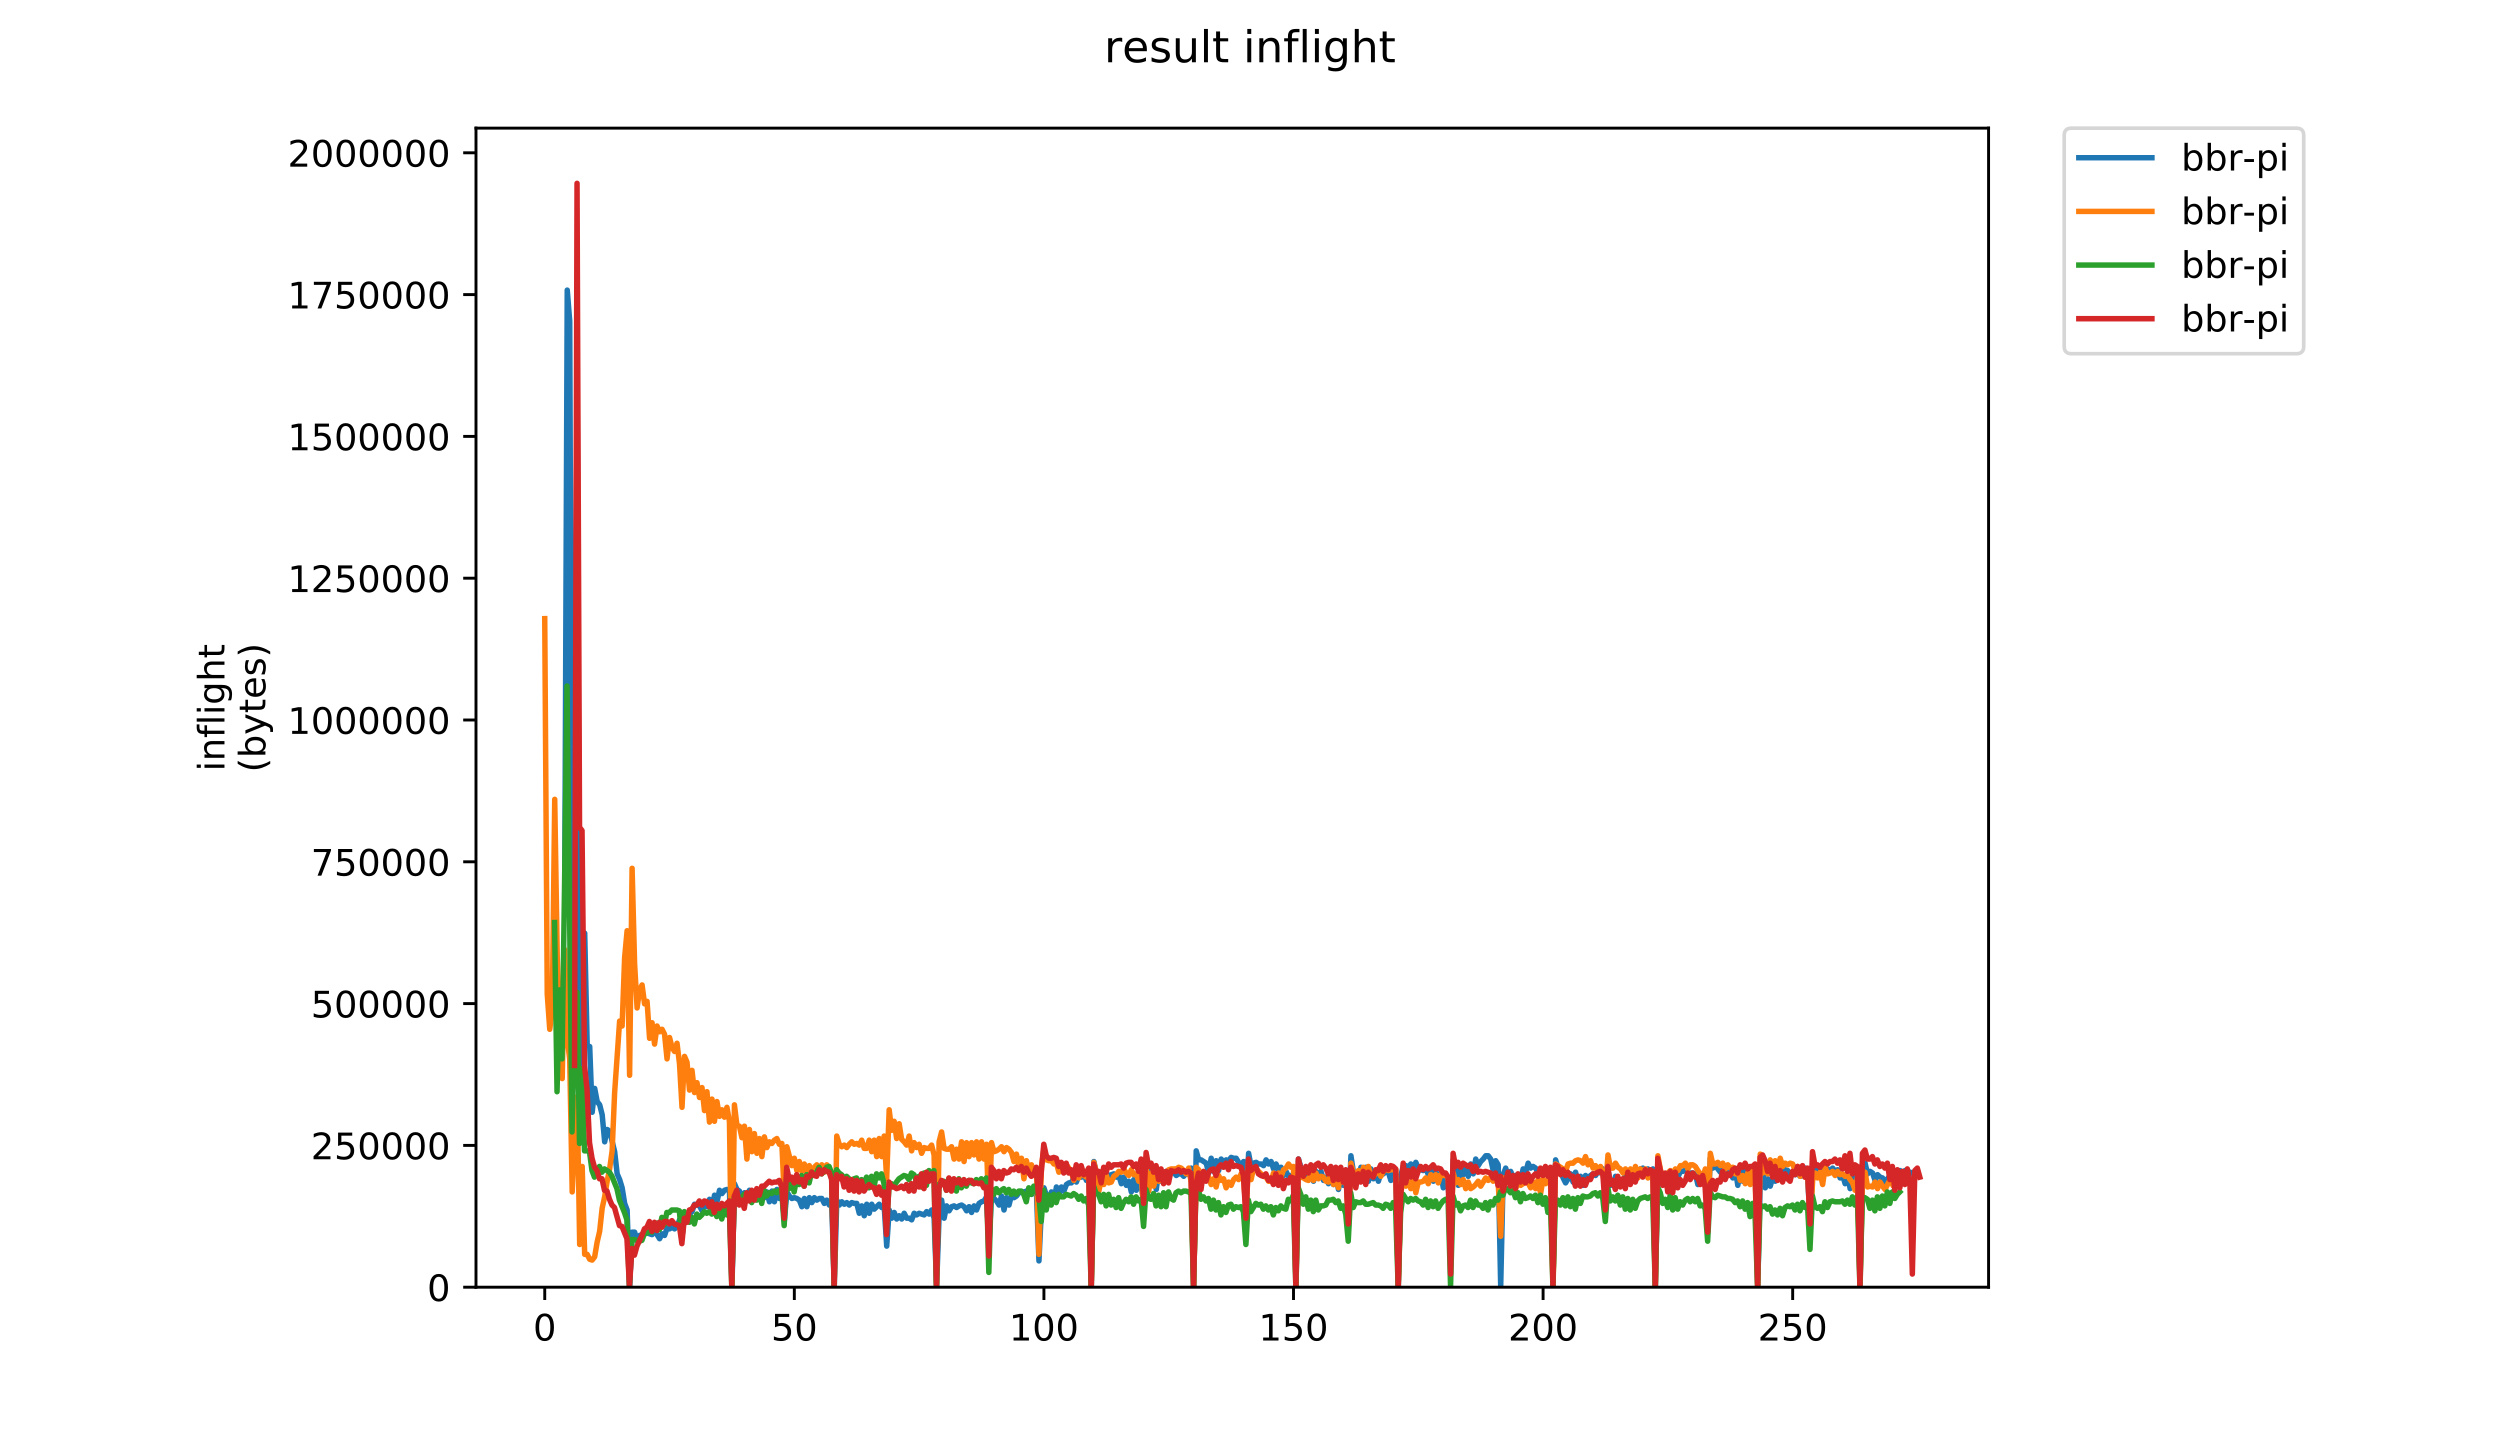 <?xml version="1.0" encoding="utf-8" standalone="no"?>
<!DOCTYPE svg PUBLIC "-//W3C//DTD SVG 1.1//EN"
  "http://www.w3.org/Graphics/SVG/1.1/DTD/svg11.dtd">
<!-- Created with matplotlib (https://matplotlib.org/) -->
<svg height="396pt" version="1.1" viewBox="0 0 684 396" width="684pt" xmlns="http://www.w3.org/2000/svg" xmlns:xlink="http://www.w3.org/1999/xlink">
 <defs>
  <style type="text/css">
*{stroke-linecap:butt;stroke-linejoin:round;}
  </style>
 </defs>
 <g id="figure_1">
  <g id="patch_1">
   <path d="M 0 396 
L 684 396 
L 684 0 
L 0 0 
z
" style="fill:#ffffff;"/>
  </g>
  <g id="axes_1">
   <g id="patch_2">
    <path d="M 130.23 352.174 
L 544.074 352.174 
L 544.074 35.062 
L 130.23 35.062 
z
" style="fill:#ffffff;"/>
   </g>
   <g id="matplotlib.axis_1">
    <g id="xtick_1">
     <g id="line2d_1">
      <defs>
       <path d="M 0 0 
L 0 3.5 
" id="mea099fcc63" style="stroke:#000000;stroke-width:0.8;"/>
      </defs>
      <g>
       <use style="stroke:#000000;stroke-width:0.8;" x="149.041" xlink:href="#mea099fcc63" y="352.174"/>
      </g>
     </g>
     <g id="text_1">
      <!-- 0 -->
      <defs>
       <path d="M 31.781 66.406 
Q 24.172 66.406 20.328 58.906 
Q 16.5 51.422 16.5 36.375 
Q 16.5 21.391 20.328 13.891 
Q 24.172 6.391 31.781 6.391 
Q 39.453 6.391 43.281 13.891 
Q 47.125 21.391 47.125 36.375 
Q 47.125 51.422 43.281 58.906 
Q 39.453 66.406 31.781 66.406 
z
M 31.781 74.219 
Q 44.047 74.219 50.516 64.516 
Q 56.984 54.828 56.984 36.375 
Q 56.984 17.969 50.516 8.266 
Q 44.047 -1.422 31.781 -1.422 
Q 19.531 -1.422 13.062 8.266 
Q 6.594 17.969 6.594 36.375 
Q 6.594 54.828 13.062 64.516 
Q 19.531 74.219 31.781 74.219 
z
" id="DejaVuSans-48"/>
      </defs>
      <g transform="translate(145.86 366.773)scale(0.1 -0.1)">
       <use xlink:href="#DejaVuSans-48"/>
      </g>
     </g>
    </g>
    <g id="xtick_2">
     <g id="line2d_2">
      <g>
       <use style="stroke:#000000;stroke-width:0.8;" x="217.328" xlink:href="#mea099fcc63" y="352.174"/>
      </g>
     </g>
     <g id="text_2">
      <!-- 50 -->
      <defs>
       <path d="M 10.797 72.906 
L 49.516 72.906 
L 49.516 64.594 
L 19.828 64.594 
L 19.828 46.734 
Q 21.969 47.469 24.109 47.828 
Q 26.266 48.188 28.422 48.188 
Q 40.625 48.188 47.75 41.5 
Q 54.891 34.812 54.891 23.391 
Q 54.891 11.625 47.562 5.094 
Q 40.234 -1.422 26.906 -1.422 
Q 22.312 -1.422 17.547 -0.641 
Q 12.797 0.141 7.719 1.703 
L 7.719 11.625 
Q 12.109 9.234 16.797 8.062 
Q 21.484 6.891 26.703 6.891 
Q 35.156 6.891 40.078 11.328 
Q 45.016 15.766 45.016 23.391 
Q 45.016 31 40.078 35.438 
Q 35.156 39.891 26.703 39.891 
Q 22.75 39.891 18.812 39.016 
Q 14.891 38.141 10.797 36.281 
z
" id="DejaVuSans-53"/>
      </defs>
      <g transform="translate(210.966 366.773)scale(0.1 -0.1)">
       <use xlink:href="#DejaVuSans-53"/>
       <use x="63.623" xlink:href="#DejaVuSans-48"/>
      </g>
     </g>
    </g>
    <g id="xtick_3">
     <g id="line2d_3">
      <g>
       <use style="stroke:#000000;stroke-width:0.8;" x="285.616" xlink:href="#mea099fcc63" y="352.174"/>
      </g>
     </g>
     <g id="text_3">
      <!-- 100 -->
      <defs>
       <path d="M 12.406 8.297 
L 28.516 8.297 
L 28.516 63.922 
L 10.984 60.406 
L 10.984 69.391 
L 28.422 72.906 
L 38.281 72.906 
L 38.281 8.297 
L 54.391 8.297 
L 54.391 0 
L 12.406 0 
z
" id="DejaVuSans-49"/>
      </defs>
      <g transform="translate(276.072 366.773)scale(0.1 -0.1)">
       <use xlink:href="#DejaVuSans-49"/>
       <use x="63.623" xlink:href="#DejaVuSans-48"/>
       <use x="127.246" xlink:href="#DejaVuSans-48"/>
      </g>
     </g>
    </g>
    <g id="xtick_4">
     <g id="line2d_4">
      <g>
       <use style="stroke:#000000;stroke-width:0.8;" x="353.903" xlink:href="#mea099fcc63" y="352.174"/>
      </g>
     </g>
     <g id="text_4">
      <!-- 150 -->
      <g transform="translate(344.359 366.773)scale(0.1 -0.1)">
       <use xlink:href="#DejaVuSans-49"/>
       <use x="63.623" xlink:href="#DejaVuSans-53"/>
       <use x="127.246" xlink:href="#DejaVuSans-48"/>
      </g>
     </g>
    </g>
    <g id="xtick_5">
     <g id="line2d_5">
      <g>
       <use style="stroke:#000000;stroke-width:0.8;" x="422.19" xlink:href="#mea099fcc63" y="352.174"/>
      </g>
     </g>
     <g id="text_5">
      <!-- 200 -->
      <defs>
       <path d="M 19.188 8.297 
L 53.609 8.297 
L 53.609 0 
L 7.328 0 
L 7.328 8.297 
Q 12.938 14.109 22.625 23.891 
Q 32.328 33.688 34.812 36.531 
Q 39.547 41.844 41.422 45.531 
Q 43.312 49.219 43.312 52.781 
Q 43.312 58.594 39.234 62.25 
Q 35.156 65.922 28.609 65.922 
Q 23.969 65.922 18.812 64.312 
Q 13.672 62.703 7.812 59.422 
L 7.812 69.391 
Q 13.766 71.781 18.938 73 
Q 24.125 74.219 28.422 74.219 
Q 39.75 74.219 46.484 68.547 
Q 53.219 62.891 53.219 53.422 
Q 53.219 48.922 51.531 44.891 
Q 49.859 40.875 45.406 35.406 
Q 44.188 33.984 37.641 27.219 
Q 31.109 20.453 19.188 8.297 
z
" id="DejaVuSans-50"/>
      </defs>
      <g transform="translate(412.646 366.773)scale(0.1 -0.1)">
       <use xlink:href="#DejaVuSans-50"/>
       <use x="63.623" xlink:href="#DejaVuSans-48"/>
       <use x="127.246" xlink:href="#DejaVuSans-48"/>
      </g>
     </g>
    </g>
    <g id="xtick_6">
     <g id="line2d_6">
      <g>
       <use style="stroke:#000000;stroke-width:0.8;" x="490.477" xlink:href="#mea099fcc63" y="352.174"/>
      </g>
     </g>
     <g id="text_6">
      <!-- 250 -->
      <g transform="translate(480.934 366.773)scale(0.1 -0.1)">
       <use xlink:href="#DejaVuSans-50"/>
       <use x="63.623" xlink:href="#DejaVuSans-53"/>
       <use x="127.246" xlink:href="#DejaVuSans-48"/>
      </g>
     </g>
    </g>
   </g>
   <g id="matplotlib.axis_2">
    <g id="ytick_1">
     <g id="line2d_7">
      <defs>
       <path d="M 0 0 
L -3.5 0 
" id="mc4a3079b68" style="stroke:#000000;stroke-width:0.8;"/>
      </defs>
      <g>
       <use style="stroke:#000000;stroke-width:0.8;" x="130.23" xlink:href="#mc4a3079b68" y="352.174"/>
      </g>
     </g>
     <g id="text_7">
      <!-- 0 -->
      <g transform="translate(116.868 355.973)scale(0.1 -0.1)">
       <use xlink:href="#DejaVuSans-48"/>
      </g>
     </g>
    </g>
    <g id="ytick_2">
     <g id="line2d_8">
      <g>
       <use style="stroke:#000000;stroke-width:0.8;" x="130.23" xlink:href="#mc4a3079b68" y="313.377"/>
      </g>
     </g>
     <g id="text_8">
      <!-- 250000 -->
      <g transform="translate(85.055 317.177)scale(0.1 -0.1)">
       <use xlink:href="#DejaVuSans-50"/>
       <use x="63.623" xlink:href="#DejaVuSans-53"/>
       <use x="127.246" xlink:href="#DejaVuSans-48"/>
       <use x="190.869" xlink:href="#DejaVuSans-48"/>
       <use x="254.492" xlink:href="#DejaVuSans-48"/>
       <use x="318.115" xlink:href="#DejaVuSans-48"/>
      </g>
     </g>
    </g>
    <g id="ytick_3">
     <g id="line2d_9">
      <g>
       <use style="stroke:#000000;stroke-width:0.8;" x="130.23" xlink:href="#mc4a3079b68" y="274.581"/>
      </g>
     </g>
     <g id="text_9">
      <!-- 500000 -->
      <g transform="translate(85.055 278.38)scale(0.1 -0.1)">
       <use xlink:href="#DejaVuSans-53"/>
       <use x="63.623" xlink:href="#DejaVuSans-48"/>
       <use x="127.246" xlink:href="#DejaVuSans-48"/>
       <use x="190.869" xlink:href="#DejaVuSans-48"/>
       <use x="254.492" xlink:href="#DejaVuSans-48"/>
       <use x="318.115" xlink:href="#DejaVuSans-48"/>
      </g>
     </g>
    </g>
    <g id="ytick_4">
     <g id="line2d_10">
      <g>
       <use style="stroke:#000000;stroke-width:0.8;" x="130.23" xlink:href="#mc4a3079b68" y="235.784"/>
      </g>
     </g>
     <g id="text_10">
      <!-- 750000 -->
      <defs>
       <path d="M 8.203 72.906 
L 55.078 72.906 
L 55.078 68.703 
L 28.609 0 
L 18.312 0 
L 43.219 64.594 
L 8.203 64.594 
z
" id="DejaVuSans-55"/>
      </defs>
      <g transform="translate(85.055 239.583)scale(0.1 -0.1)">
       <use xlink:href="#DejaVuSans-55"/>
       <use x="63.623" xlink:href="#DejaVuSans-53"/>
       <use x="127.246" xlink:href="#DejaVuSans-48"/>
       <use x="190.869" xlink:href="#DejaVuSans-48"/>
       <use x="254.492" xlink:href="#DejaVuSans-48"/>
       <use x="318.115" xlink:href="#DejaVuSans-48"/>
      </g>
     </g>
    </g>
    <g id="ytick_5">
     <g id="line2d_11">
      <g>
       <use style="stroke:#000000;stroke-width:0.8;" x="130.23" xlink:href="#mc4a3079b68" y="196.987"/>
      </g>
     </g>
     <g id="text_11">
      <!-- 1000000 -->
      <g transform="translate(78.693 200.786)scale(0.1 -0.1)">
       <use xlink:href="#DejaVuSans-49"/>
       <use x="63.623" xlink:href="#DejaVuSans-48"/>
       <use x="127.246" xlink:href="#DejaVuSans-48"/>
       <use x="190.869" xlink:href="#DejaVuSans-48"/>
       <use x="254.492" xlink:href="#DejaVuSans-48"/>
       <use x="318.115" xlink:href="#DejaVuSans-48"/>
       <use x="381.738" xlink:href="#DejaVuSans-48"/>
      </g>
     </g>
    </g>
    <g id="ytick_6">
     <g id="line2d_12">
      <g>
       <use style="stroke:#000000;stroke-width:0.8;" x="130.23" xlink:href="#mc4a3079b68" y="158.191"/>
      </g>
     </g>
     <g id="text_12">
      <!-- 1250000 -->
      <g transform="translate(78.693 161.99)scale(0.1 -0.1)">
       <use xlink:href="#DejaVuSans-49"/>
       <use x="63.623" xlink:href="#DejaVuSans-50"/>
       <use x="127.246" xlink:href="#DejaVuSans-53"/>
       <use x="190.869" xlink:href="#DejaVuSans-48"/>
       <use x="254.492" xlink:href="#DejaVuSans-48"/>
       <use x="318.115" xlink:href="#DejaVuSans-48"/>
       <use x="381.738" xlink:href="#DejaVuSans-48"/>
      </g>
     </g>
    </g>
    <g id="ytick_7">
     <g id="line2d_13">
      <g>
       <use style="stroke:#000000;stroke-width:0.8;" x="130.23" xlink:href="#mc4a3079b68" y="119.394"/>
      </g>
     </g>
     <g id="text_13">
      <!-- 1500000 -->
      <g transform="translate(78.693 123.193)scale(0.1 -0.1)">
       <use xlink:href="#DejaVuSans-49"/>
       <use x="63.623" xlink:href="#DejaVuSans-53"/>
       <use x="127.246" xlink:href="#DejaVuSans-48"/>
       <use x="190.869" xlink:href="#DejaVuSans-48"/>
       <use x="254.492" xlink:href="#DejaVuSans-48"/>
       <use x="318.115" xlink:href="#DejaVuSans-48"/>
       <use x="381.738" xlink:href="#DejaVuSans-48"/>
      </g>
     </g>
    </g>
    <g id="ytick_8">
     <g id="line2d_14">
      <g>
       <use style="stroke:#000000;stroke-width:0.8;" x="130.23" xlink:href="#mc4a3079b68" y="80.597"/>
      </g>
     </g>
     <g id="text_14">
      <!-- 1750000 -->
      <g transform="translate(78.693 84.396)scale(0.1 -0.1)">
       <use xlink:href="#DejaVuSans-49"/>
       <use x="63.623" xlink:href="#DejaVuSans-55"/>
       <use x="127.246" xlink:href="#DejaVuSans-53"/>
       <use x="190.869" xlink:href="#DejaVuSans-48"/>
       <use x="254.492" xlink:href="#DejaVuSans-48"/>
       <use x="318.115" xlink:href="#DejaVuSans-48"/>
       <use x="381.738" xlink:href="#DejaVuSans-48"/>
      </g>
     </g>
    </g>
    <g id="ytick_9">
     <g id="line2d_15">
      <g>
       <use style="stroke:#000000;stroke-width:0.8;" x="130.23" xlink:href="#mc4a3079b68" y="41.8"/>
      </g>
     </g>
     <g id="text_15">
      <!-- 2000000 -->
      <g transform="translate(78.693 45.6)scale(0.1 -0.1)">
       <use xlink:href="#DejaVuSans-50"/>
       <use x="63.623" xlink:href="#DejaVuSans-48"/>
       <use x="127.246" xlink:href="#DejaVuSans-48"/>
       <use x="190.869" xlink:href="#DejaVuSans-48"/>
       <use x="254.492" xlink:href="#DejaVuSans-48"/>
       <use x="318.115" xlink:href="#DejaVuSans-48"/>
       <use x="381.738" xlink:href="#DejaVuSans-48"/>
      </g>
     </g>
    </g>
    <g id="text_16">
     <!-- inflight -->
     <defs>
      <path d="M 9.422 54.688 
L 18.406 54.688 
L 18.406 0 
L 9.422 0 
z
M 9.422 75.984 
L 18.406 75.984 
L 18.406 64.594 
L 9.422 64.594 
z
" id="DejaVuSans-105"/>
      <path d="M 54.891 33.016 
L 54.891 0 
L 45.906 0 
L 45.906 32.719 
Q 45.906 40.484 42.875 44.328 
Q 39.844 48.188 33.797 48.188 
Q 26.516 48.188 22.312 43.547 
Q 18.109 38.922 18.109 30.906 
L 18.109 0 
L 9.078 0 
L 9.078 54.688 
L 18.109 54.688 
L 18.109 46.188 
Q 21.344 51.125 25.703 53.562 
Q 30.078 56 35.797 56 
Q 45.219 56 50.047 50.172 
Q 54.891 44.344 54.891 33.016 
z
" id="DejaVuSans-110"/>
      <path d="M 37.109 75.984 
L 37.109 68.5 
L 28.516 68.5 
Q 23.688 68.5 21.797 66.547 
Q 19.922 64.594 19.922 59.516 
L 19.922 54.688 
L 34.719 54.688 
L 34.719 47.703 
L 19.922 47.703 
L 19.922 0 
L 10.891 0 
L 10.891 47.703 
L 2.297 47.703 
L 2.297 54.688 
L 10.891 54.688 
L 10.891 58.5 
Q 10.891 67.625 15.141 71.797 
Q 19.391 75.984 28.609 75.984 
z
" id="DejaVuSans-102"/>
      <path d="M 9.422 75.984 
L 18.406 75.984 
L 18.406 0 
L 9.422 0 
z
" id="DejaVuSans-108"/>
      <path d="M 45.406 27.984 
Q 45.406 37.75 41.375 43.109 
Q 37.359 48.484 30.078 48.484 
Q 22.859 48.484 18.828 43.109 
Q 14.797 37.75 14.797 27.984 
Q 14.797 18.266 18.828 12.891 
Q 22.859 7.516 30.078 7.516 
Q 37.359 7.516 41.375 12.891 
Q 45.406 18.266 45.406 27.984 
z
M 54.391 6.781 
Q 54.391 -7.172 48.188 -13.984 
Q 42 -20.797 29.203 -20.797 
Q 24.469 -20.797 20.266 -20.094 
Q 16.062 -19.391 12.109 -17.922 
L 12.109 -9.188 
Q 16.062 -11.328 19.922 -12.344 
Q 23.781 -13.375 27.781 -13.375 
Q 36.625 -13.375 41.016 -8.766 
Q 45.406 -4.156 45.406 5.172 
L 45.406 9.625 
Q 42.625 4.781 38.281 2.391 
Q 33.938 0 27.875 0 
Q 17.828 0 11.672 7.656 
Q 5.516 15.328 5.516 27.984 
Q 5.516 40.672 11.672 48.328 
Q 17.828 56 27.875 56 
Q 33.938 56 38.281 53.609 
Q 42.625 51.219 45.406 46.391 
L 45.406 54.688 
L 54.391 54.688 
z
" id="DejaVuSans-103"/>
      <path d="M 54.891 33.016 
L 54.891 0 
L 45.906 0 
L 45.906 32.719 
Q 45.906 40.484 42.875 44.328 
Q 39.844 48.188 33.797 48.188 
Q 26.516 48.188 22.312 43.547 
Q 18.109 38.922 18.109 30.906 
L 18.109 0 
L 9.078 0 
L 9.078 75.984 
L 18.109 75.984 
L 18.109 46.188 
Q 21.344 51.125 25.703 53.562 
Q 30.078 56 35.797 56 
Q 45.219 56 50.047 50.172 
Q 54.891 44.344 54.891 33.016 
z
" id="DejaVuSans-104"/>
      <path d="M 18.312 70.219 
L 18.312 54.688 
L 36.812 54.688 
L 36.812 47.703 
L 18.312 47.703 
L 18.312 18.016 
Q 18.312 11.328 20.141 9.422 
Q 21.969 7.516 27.594 7.516 
L 36.812 7.516 
L 36.812 0 
L 27.594 0 
Q 17.188 0 13.234 3.875 
Q 9.281 7.766 9.281 18.016 
L 9.281 47.703 
L 2.688 47.703 
L 2.688 54.688 
L 9.281 54.688 
L 9.281 70.219 
z
" id="DejaVuSans-116"/>
     </defs>
     <g transform="translate(61.415 211.018)rotate(-90)scale(0.1 -0.1)">
      <use xlink:href="#DejaVuSans-105"/>
      <use x="27.783" xlink:href="#DejaVuSans-110"/>
      <use x="91.162" xlink:href="#DejaVuSans-102"/>
      <use x="126.367" xlink:href="#DejaVuSans-108"/>
      <use x="154.15" xlink:href="#DejaVuSans-105"/>
      <use x="181.934" xlink:href="#DejaVuSans-103"/>
      <use x="245.41" xlink:href="#DejaVuSans-104"/>
      <use x="308.789" xlink:href="#DejaVuSans-116"/>
     </g>
     <!-- (bytes) -->
     <defs>
      <path d="M 31 75.875 
Q 24.469 64.656 21.281 53.656 
Q 18.109 42.672 18.109 31.391 
Q 18.109 20.125 21.312 9.062 
Q 24.516 -2 31 -13.188 
L 23.188 -13.188 
Q 15.875 -1.703 12.234 9.375 
Q 8.594 20.453 8.594 31.391 
Q 8.594 42.281 12.203 53.312 
Q 15.828 64.359 23.188 75.875 
z
" id="DejaVuSans-40"/>
      <path d="M 48.688 27.297 
Q 48.688 37.203 44.609 42.844 
Q 40.531 48.484 33.406 48.484 
Q 26.266 48.484 22.188 42.844 
Q 18.109 37.203 18.109 27.297 
Q 18.109 17.391 22.188 11.75 
Q 26.266 6.109 33.406 6.109 
Q 40.531 6.109 44.609 11.75 
Q 48.688 17.391 48.688 27.297 
z
M 18.109 46.391 
Q 20.953 51.266 25.266 53.625 
Q 29.594 56 35.594 56 
Q 45.562 56 51.781 48.094 
Q 58.016 40.188 58.016 27.297 
Q 58.016 14.406 51.781 6.484 
Q 45.562 -1.422 35.594 -1.422 
Q 29.594 -1.422 25.266 0.953 
Q 20.953 3.328 18.109 8.203 
L 18.109 0 
L 9.078 0 
L 9.078 75.984 
L 18.109 75.984 
z
" id="DejaVuSans-98"/>
      <path d="M 32.172 -5.078 
Q 28.375 -14.844 24.75 -17.812 
Q 21.141 -20.797 15.094 -20.797 
L 7.906 -20.797 
L 7.906 -13.281 
L 13.188 -13.281 
Q 16.891 -13.281 18.938 -11.516 
Q 21 -9.766 23.484 -3.219 
L 25.094 0.875 
L 2.984 54.688 
L 12.5 54.688 
L 29.594 11.922 
L 46.688 54.688 
L 56.203 54.688 
z
" id="DejaVuSans-121"/>
      <path d="M 56.203 29.594 
L 56.203 25.203 
L 14.891 25.203 
Q 15.484 15.922 20.484 11.062 
Q 25.484 6.203 34.422 6.203 
Q 39.594 6.203 44.453 7.469 
Q 49.312 8.734 54.109 11.281 
L 54.109 2.781 
Q 49.266 0.734 44.188 -0.344 
Q 39.109 -1.422 33.891 -1.422 
Q 20.797 -1.422 13.156 6.188 
Q 5.516 13.812 5.516 26.812 
Q 5.516 40.234 12.766 48.109 
Q 20.016 56 32.328 56 
Q 43.359 56 49.781 48.891 
Q 56.203 41.797 56.203 29.594 
z
M 47.219 32.234 
Q 47.125 39.594 43.094 43.984 
Q 39.062 48.391 32.422 48.391 
Q 24.906 48.391 20.391 44.141 
Q 15.875 39.891 15.188 32.172 
z
" id="DejaVuSans-101"/>
      <path d="M 44.281 53.078 
L 44.281 44.578 
Q 40.484 46.531 36.375 47.5 
Q 32.281 48.484 27.875 48.484 
Q 21.188 48.484 17.844 46.438 
Q 14.5 44.391 14.5 40.281 
Q 14.5 37.156 16.891 35.375 
Q 19.281 33.594 26.516 31.984 
L 29.594 31.297 
Q 39.156 29.25 43.188 25.516 
Q 47.219 21.781 47.219 15.094 
Q 47.219 7.469 41.188 3.016 
Q 35.156 -1.422 24.609 -1.422 
Q 20.219 -1.422 15.453 -0.562 
Q 10.688 0.297 5.422 2 
L 5.422 11.281 
Q 10.406 8.688 15.234 7.391 
Q 20.062 6.109 24.812 6.109 
Q 31.156 6.109 34.562 8.281 
Q 37.984 10.453 37.984 14.406 
Q 37.984 18.062 35.516 20.016 
Q 33.062 21.969 24.703 23.781 
L 21.578 24.516 
Q 13.234 26.266 9.516 29.906 
Q 5.812 33.547 5.812 39.891 
Q 5.812 47.609 11.281 51.797 
Q 16.75 56 26.812 56 
Q 31.781 56 36.172 55.266 
Q 40.578 54.547 44.281 53.078 
z
" id="DejaVuSans-115"/>
      <path d="M 8.016 75.875 
L 15.828 75.875 
Q 23.141 64.359 26.781 53.312 
Q 30.422 42.281 30.422 31.391 
Q 30.422 20.453 26.781 9.375 
Q 23.141 -1.703 15.828 -13.188 
L 8.016 -13.188 
Q 14.5 -2 17.703 9.062 
Q 20.906 20.125 20.906 31.391 
Q 20.906 42.672 17.703 53.656 
Q 14.5 64.656 8.016 75.875 
z
" id="DejaVuSans-41"/>
     </defs>
     <g transform="translate(72.613 211.295)rotate(-90)scale(0.1 -0.1)">
      <use xlink:href="#DejaVuSans-40"/>
      <use x="39.014" xlink:href="#DejaVuSans-98"/>
      <use x="102.49" xlink:href="#DejaVuSans-121"/>
      <use x="161.67" xlink:href="#DejaVuSans-116"/>
      <use x="200.879" xlink:href="#DejaVuSans-101"/>
      <use x="262.402" xlink:href="#DejaVuSans-115"/>
      <use x="314.502" xlink:href="#DejaVuSans-41"/>
     </g>
    </g>
   </g>
   <g id="line2d_16">
    <path clip-path="url(#p2708a69ce7)" d="M 154.512 244.538 
L 155.195 79.375 
L 155.878 87.914 
L 156.561 271.054 
L 157.927 110.386 
L 158.61 290.379 
L 159.293 297.569 
L 159.975 255.324 
L 160.658 286.109 
L 161.341 286.334 
L 162.024 304.311 
L 162.707 297.794 
L 163.39 301.39 
L 164.073 302.288 
L 164.755 304.985 
L 165.438 312.4 
L 166.121 309.03 
L 166.804 309.479 
L 168.17 315.097 
L 168.853 321.164 
L 169.536 322.737 
L 170.218 324.984 
L 170.901 329.254 
L 171.584 331.051 
L 172.267 351.949 
L 172.95 337.119 
L 173.633 337.119 
L 174.316 339.366 
L 174.999 338.017 
L 177.047 337.343 
L 178.413 337.793 
L 179.096 336.669 
L 180.462 338.916 
L 181.144 337.568 
L 181.827 338.017 
L 182.51 335.995 
L 183.193 336.22 
L 183.876 335.77 
L 184.559 336.22 
L 185.242 335.546 
L 185.925 333.748 
L 186.607 338.017 
L 187.29 332.849 
L 187.973 332.624 
L 188.656 332.175 
L 189.339 331.501 
L 190.022 329.478 
L 191.388 329.928 
L 192.07 331.276 
L 192.753 329.254 
L 193.436 330.153 
L 194.119 328.13 
L 194.802 330.827 
L 195.485 327.007 
L 196.168 328.804 
L 196.85 325.658 
L 197.533 326.557 
L 198.216 325.658 
L 198.899 325.434 
L 199.582 325.658 
L 200.265 351.949 
L 200.948 323.861 
L 201.631 325.434 
L 202.313 325.883 
L 202.996 328.355 
L 203.679 326.332 
L 204.362 327.231 
L 205.045 325.658 
L 205.728 326.108 
L 206.411 326.782 
L 207.094 325.883 
L 208.459 325.883 
L 209.142 327.681 
L 209.825 326.108 
L 210.508 328.804 
L 211.191 325.883 
L 211.874 328.804 
L 212.557 325.434 
L 213.239 327.905 
L 213.922 325.434 
L 214.605 333.973 
L 215.288 326.108 
L 215.971 327.231 
L 216.654 327.905 
L 217.337 327.681 
L 218.02 327.905 
L 218.702 328.355 
L 219.385 330.153 
L 220.068 327.905 
L 220.751 330.153 
L 221.434 327.681 
L 222.117 329.029 
L 222.8 327.681 
L 223.482 328.355 
L 224.165 327.905 
L 224.848 327.905 
L 225.531 329.254 
L 226.214 328.355 
L 226.897 329.703 
L 227.58 329.703 
L 228.263 351.949 
L 228.945 328.355 
L 229.628 329.703 
L 230.311 328.804 
L 230.994 329.478 
L 231.677 329.029 
L 232.36 329.703 
L 233.043 329.029 
L 233.726 329.254 
L 234.408 329.254 
L 235.091 331.95 
L 235.774 329.928 
L 236.457 332.624 
L 237.14 329.478 
L 237.823 331.95 
L 238.506 329.478 
L 239.189 330.827 
L 240.554 329.478 
L 241.237 330.377 
L 241.92 330.153 
L 242.603 340.939 
L 243.286 331.051 
L 243.969 333.298 
L 244.652 331.725 
L 245.334 333.523 
L 246.017 332.624 
L 246.7 333.523 
L 247.383 331.95 
L 248.066 333.298 
L 248.749 333.298 
L 249.432 333.748 
L 250.115 331.95 
L 250.797 332.4 
L 251.48 331.95 
L 252.846 332.4 
L 253.529 331.501 
L 254.212 332.175 
L 254.895 331.051 
L 255.577 333.298 
L 256.26 351.949 
L 256.943 332.4 
L 257.626 328.355 
L 258.309 333.298 
L 258.992 329.928 
L 259.675 331.276 
L 260.358 330.153 
L 261.04 329.928 
L 261.723 330.377 
L 262.406 329.928 
L 263.089 329.703 
L 263.772 330.153 
L 264.455 331.276 
L 265.138 330.153 
L 265.821 331.725 
L 266.503 329.928 
L 267.186 331.051 
L 267.869 329.254 
L 268.552 328.804 
L 269.235 328.58 
L 269.918 327.456 
L 270.601 340.04 
L 271.284 326.557 
L 271.966 327.905 
L 272.649 328.58 
L 273.332 329.703 
L 274.015 327.231 
L 274.698 331.051 
L 275.381 327.681 
L 276.064 329.703 
L 276.747 327.007 
L 277.429 327.681 
L 278.112 327.231 
L 278.795 326.332 
L 279.478 326.108 
L 280.161 326.108 
L 281.527 325.658 
L 282.21 326.782 
L 282.892 325.209 
L 283.575 326.332 
L 284.258 344.983 
L 284.941 330.602 
L 285.624 324.984 
L 286.99 329.254 
L 287.672 326.108 
L 288.355 328.58 
L 289.038 324.759 
L 289.721 327.007 
L 290.404 324.759 
L 291.087 325.883 
L 291.77 324.085 
L 292.453 323.636 
L 293.135 323.636 
L 293.818 322.063 
L 294.501 323.411 
L 295.184 321.614 
L 295.867 322.063 
L 296.55 321.164 
L 297.233 322.962 
L 297.916 321.164 
L 298.598 351.949 
L 299.281 317.793 
L 299.964 321.164 
L 300.647 323.636 
L 301.33 322.512 
L 302.013 323.636 
L 302.696 320.939 
L 303.379 321.838 
L 304.061 321.389 
L 304.744 321.164 
L 305.427 322.063 
L 306.11 321.614 
L 306.793 323.861 
L 307.476 322.063 
L 308.159 324.31 
L 308.842 323.186 
L 309.524 326.108 
L 310.207 322.737 
L 310.89 325.658 
L 311.573 323.411 
L 312.256 324.31 
L 312.939 329.254 
L 313.622 319.142 
L 314.304 320.939 
L 314.987 323.861 
L 315.67 320.265 
L 316.353 325.434 
L 317.036 320.265 
L 317.719 323.186 
L 318.402 320.939 
L 319.085 320.49 
L 319.767 320.939 
L 320.45 320.939 
L 321.133 320.715 
L 321.816 321.614 
L 322.499 321.164 
L 323.182 321.164 
L 323.865 321.838 
L 324.548 320.939 
L 325.23 321.389 
L 325.913 319.591 
L 326.596 351.949 
L 327.279 314.872 
L 327.962 317.344 
L 328.645 317.344 
L 330.011 318.243 
L 330.693 320.939 
L 331.376 316.895 
L 332.059 320.49 
L 332.742 317.569 
L 333.425 320.265 
L 334.108 317.119 
L 334.791 318.018 
L 335.474 317.344 
L 336.156 317.569 
L 336.839 316.67 
L 337.522 316.895 
L 338.205 316.895 
L 338.888 318.018 
L 339.571 318.692 
L 340.254 317.793 
L 340.937 329.478 
L 341.619 315.546 
L 342.302 319.142 
L 342.985 318.243 
L 343.668 318.018 
L 344.351 318.468 
L 345.034 318.468 
L 345.717 318.917 
L 346.399 317.344 
L 347.082 318.468 
L 347.765 317.793 
L 348.448 319.816 
L 349.131 318.468 
L 349.814 320.041 
L 350.497 319.366 
L 351.18 321.614 
L 351.862 320.49 
L 352.545 321.838 
L 353.228 321.614 
L 353.911 322.737 
L 354.594 351.949 
L 355.277 317.119 
L 355.96 319.591 
L 356.643 321.389 
L 357.325 320.265 
L 358.008 322.063 
L 358.691 320.041 
L 359.374 323.186 
L 360.057 320.49 
L 360.74 322.288 
L 361.423 320.49 
L 362.106 322.962 
L 362.788 322.063 
L 363.471 323.861 
L 364.154 320.265 
L 364.837 324.085 
L 365.52 321.389 
L 366.203 325.434 
L 366.886 320.49 
L 367.569 324.31 
L 368.251 320.939 
L 368.934 332.624 
L 369.617 316.22 
L 370.3 320.715 
L 370.983 320.939 
L 371.666 322.288 
L 372.349 319.366 
L 373.032 322.063 
L 373.714 319.366 
L 374.397 323.186 
L 375.08 319.816 
L 375.763 322.512 
L 376.446 320.715 
L 377.129 323.186 
L 377.812 320.939 
L 378.494 321.164 
L 379.177 320.49 
L 379.86 320.715 
L 380.543 322.962 
L 381.226 320.041 
L 381.909 321.389 
L 382.592 351.949 
L 383.275 321.614 
L 383.957 318.917 
L 384.64 318.917 
L 385.323 319.366 
L 386.006 318.468 
L 386.689 319.816 
L 387.372 318.018 
L 388.055 319.591 
L 388.738 320.041 
L 389.42 320.265 
L 390.103 319.591 
L 390.786 321.389 
L 391.469 319.816 
L 392.152 323.186 
L 392.835 320.715 
L 393.518 323.411 
L 394.201 320.939 
L 394.883 324.984 
L 395.566 322.288 
L 396.249 324.31 
L 396.932 337.119 
L 397.615 317.344 
L 398.298 318.917 
L 398.981 324.31 
L 399.664 319.142 
L 400.346 321.389 
L 401.029 319.142 
L 401.712 321.838 
L 402.395 318.468 
L 403.078 321.164 
L 403.761 317.119 
L 404.444 318.917 
L 405.126 317.793 
L 405.809 317.119 
L 406.492 316.22 
L 407.175 316.22 
L 407.858 317.119 
L 408.541 320.265 
L 409.224 317.569 
L 409.907 318.692 
L 410.589 351.949 
L 411.272 321.389 
L 411.955 319.591 
L 412.638 322.063 
L 413.321 320.49 
L 414.004 322.063 
L 414.687 321.614 
L 415.37 321.614 
L 416.052 322.737 
L 416.735 319.816 
L 417.418 320.715 
L 418.101 318.243 
L 418.784 319.591 
L 419.467 319.142 
L 420.15 319.591 
L 420.833 320.939 
L 421.515 320.265 
L 422.198 320.041 
L 422.881 321.164 
L 423.564 320.041 
L 424.247 321.389 
L 424.93 349.253 
L 425.613 317.344 
L 426.296 319.591 
L 426.978 319.591 
L 427.661 322.288 
L 428.344 323.636 
L 429.027 322.512 
L 429.71 321.164 
L 430.393 323.411 
L 431.076 320.715 
L 431.759 323.411 
L 432.441 321.838 
L 433.124 324.31 
L 433.807 321.614 
L 434.49 322.288 
L 435.173 321.614 
L 435.856 321.164 
L 436.539 321.614 
L 437.221 320.49 
L 437.904 320.939 
L 438.587 319.816 
L 439.27 326.782 
L 439.953 320.041 
L 440.636 324.31 
L 441.319 324.085 
L 442.002 321.838 
L 442.684 324.085 
L 443.367 323.411 
L 444.05 323.411 
L 444.733 321.389 
L 445.416 322.512 
L 446.099 322.737 
L 446.782 322.737 
L 447.465 320.041 
L 448.147 321.164 
L 448.83 319.816 
L 449.513 319.591 
L 450.196 320.265 
L 450.879 319.816 
L 451.562 320.715 
L 452.245 319.816 
L 452.928 352.174 
L 453.61 318.018 
L 454.293 322.512 
L 454.976 322.288 
L 455.659 323.636 
L 456.342 323.411 
L 457.025 321.838 
L 457.708 324.31 
L 458.391 320.715 
L 459.073 322.063 
L 459.756 320.49 
L 460.439 320.49 
L 461.122 320.041 
L 461.805 320.939 
L 463.171 320.939 
L 463.853 321.164 
L 464.536 324.085 
L 465.219 321.838 
L 465.902 323.186 
L 466.585 321.389 
L 467.268 331.501 
L 467.951 316.895 
L 468.634 319.591 
L 469.316 318.917 
L 470.682 320.715 
L 471.365 319.816 
L 472.048 320.49 
L 472.731 320.49 
L 473.414 319.591 
L 474.097 322.288 
L 474.779 319.816 
L 475.462 324.31 
L 476.145 320.265 
L 476.828 323.186 
L 477.511 319.816 
L 478.194 323.411 
L 478.877 320.041 
L 479.56 322.063 
L 480.242 320.715 
L 480.925 351.949 
L 481.608 322.512 
L 482.291 320.715 
L 482.974 324.984 
L 483.657 322.512 
L 484.34 324.535 
L 485.023 322.063 
L 485.705 323.186 
L 486.388 322.288 
L 487.071 322.063 
L 487.754 321.164 
L 488.437 320.041 
L 489.12 320.265 
L 489.803 321.614 
L 490.486 320.715 
L 491.168 321.389 
L 491.851 321.164 
L 492.534 321.838 
L 493.217 321.614 
L 493.9 319.591 
L 494.583 322.063 
L 495.266 335.096 
L 495.948 320.041 
L 496.631 320.041 
L 497.314 320.715 
L 497.997 319.816 
L 498.68 320.715 
L 500.046 319.816 
L 500.729 320.265 
L 501.411 319.591 
L 502.094 320.49 
L 502.777 320.041 
L 503.46 322.288 
L 504.143 321.614 
L 504.826 323.861 
L 505.509 321.614 
L 506.192 325.209 
L 506.874 322.063 
L 507.557 324.984 
L 508.24 321.164 
L 508.923 351.949 
L 509.606 318.243 
L 510.289 318.243 
L 510.972 321.164 
L 511.655 320.49 
L 512.337 320.939 
L 513.02 322.962 
L 513.703 321.389 
L 514.386 322.063 
L 515.069 322.288 
L 515.752 324.085 
L 516.435 322.512 
L 517.118 321.614 
L 517.8 322.288 
L 518.483 321.389 
L 519.166 323.411 
L 519.849 320.265 
L 520.532 322.737 
L 521.215 320.265 
L 521.898 322.962 
L 522.581 320.715 
L 522.581 320.715 
" style="fill:none;stroke:#1f77b4;stroke-linecap:square;stroke-width:1.5;"/>
   </g>
   <g id="line2d_17">
    <path clip-path="url(#p2708a69ce7)" d="M 149.041 169.26 
L 149.724 271.952 
L 150.407 281.615 
L 151.09 276.447 
L 151.773 218.696 
L 152.456 261.616 
L 153.821 295.098 
L 154.504 259.818 
L 155.187 284.087 
L 155.87 289.705 
L 156.553 326.108 
L 157.236 311.277 
L 157.919 300.041 
L 158.601 340.489 
L 159.284 319.142 
L 159.967 343.186 
L 160.65 343.186 
L 161.333 344.534 
L 162.016 344.759 
L 162.699 343.86 
L 163.382 339.815 
L 164.064 336.894 
L 164.747 330.602 
L 165.43 327.456 
L 166.113 323.186 
L 166.796 319.816 
L 167.479 314.872 
L 168.162 298.918 
L 169.527 279.368 
L 170.21 280.716 
L 170.893 262.065 
L 171.576 254.65 
L 172.259 294.199 
L 172.942 237.572 
L 173.625 263.638 
L 174.308 275.773 
L 174.99 270.829 
L 175.673 269.481 
L 176.356 274.649 
L 177.039 273.975 
L 177.722 284.087 
L 178.405 279.817 
L 179.088 285.66 
L 179.77 280.716 
L 180.453 282.289 
L 181.136 281.615 
L 181.819 282.963 
L 182.502 289.705 
L 183.185 283.862 
L 183.868 286.559 
L 184.551 287.682 
L 185.233 285.435 
L 185.916 291.053 
L 186.599 302.963 
L 187.282 289.03 
L 187.965 290.603 
L 188.648 298.244 
L 189.331 292.851 
L 190.014 298.918 
L 190.696 296.221 
L 191.379 300.266 
L 192.062 297.569 
L 192.745 303.861 
L 193.428 298.693 
L 194.111 307.007 
L 194.794 300.715 
L 195.477 306.783 
L 196.159 301.39 
L 196.842 305.434 
L 197.525 303.637 
L 198.208 305.659 
L 198.891 302.963 
L 199.574 306.783 
L 200.257 352.174 
L 200.94 302.288 
L 201.622 307.906 
L 202.305 308.131 
L 202.988 311.277 
L 203.671 308.131 
L 204.354 317.119 
L 205.037 309.03 
L 205.72 315.097 
L 206.402 310.153 
L 207.085 315.546 
L 207.768 311.502 
L 208.451 316.445 
L 209.134 311.052 
L 209.817 313.973 
L 210.5 312.4 
L 211.183 312.85 
L 211.865 311.951 
L 212.548 311.502 
L 213.231 313.075 
L 213.914 312.85 
L 214.597 327.681 
L 215.28 313.749 
L 216.646 318.917 
L 217.328 316.895 
L 218.011 320.265 
L 218.694 317.793 
L 219.377 320.49 
L 220.06 318.468 
L 220.743 320.715 
L 221.426 318.917 
L 222.109 321.389 
L 222.791 319.366 
L 223.474 318.692 
L 224.157 319.816 
L 224.84 318.692 
L 225.523 320.715 
L 226.206 318.692 
L 227.572 321.164 
L 228.254 351.949 
L 228.937 310.827 
L 229.62 313.075 
L 230.303 313.749 
L 230.986 313.299 
L 231.669 313.973 
L 232.352 313.075 
L 233.035 312.4 
L 233.717 313.075 
L 234.4 312.85 
L 235.083 313.299 
L 235.766 311.951 
L 236.449 314.198 
L 237.132 314.198 
L 237.815 311.951 
L 238.497 315.097 
L 239.18 311.951 
L 239.863 316.445 
L 240.546 311.502 
L 241.229 316.445 
L 241.912 310.827 
L 242.595 322.512 
L 243.278 303.637 
L 243.96 309.254 
L 244.643 306.783 
L 245.326 311.502 
L 246.009 307.457 
L 246.692 311.726 
L 247.375 312.4 
L 248.058 313.299 
L 248.741 310.827 
L 249.423 314.872 
L 250.106 312.625 
L 250.789 313.973 
L 251.472 313.075 
L 252.155 315.546 
L 252.838 313.973 
L 253.521 314.198 
L 254.204 314.198 
L 254.886 313.299 
L 255.569 315.996 
L 256.252 351.949 
L 256.935 312.4 
L 257.618 309.704 
L 258.301 314.198 
L 258.984 314.423 
L 259.667 314.423 
L 260.349 313.749 
L 261.032 317.119 
L 261.715 314.423 
L 262.398 317.119 
L 263.081 312.4 
L 263.764 317.793 
L 264.447 312.625 
L 265.13 316.445 
L 265.812 312.625 
L 266.495 315.996 
L 267.178 312.4 
L 267.861 317.119 
L 268.544 312.4 
L 269.227 317.119 
L 269.91 313.075 
L 270.592 333.748 
L 271.275 312.625 
L 271.958 315.097 
L 272.641 314.872 
L 273.324 314.423 
L 274.007 313.749 
L 274.69 315.097 
L 275.373 313.973 
L 276.055 314.423 
L 276.738 315.322 
L 277.421 317.793 
L 278.104 315.771 
L 278.787 319.142 
L 279.47 316.895 
L 280.153 322.512 
L 280.836 317.569 
L 281.518 320.49 
L 282.201 318.692 
L 282.884 320.49 
L 283.567 319.816 
L 284.25 343.186 
L 284.933 319.142 
L 285.616 314.423 
L 286.299 317.344 
L 286.981 317.569 
L 287.664 317.569 
L 288.347 318.468 
L 289.03 318.243 
L 289.713 320.715 
L 290.396 318.243 
L 291.079 320.715 
L 291.762 318.692 
L 292.444 319.591 
L 293.127 320.715 
L 293.81 322.962 
L 294.493 320.265 
L 295.176 322.288 
L 295.859 319.591 
L 296.542 321.614 
L 297.224 322.063 
L 297.907 321.389 
L 298.59 352.174 
L 299.273 318.018 
L 299.956 320.49 
L 300.639 325.883 
L 301.322 322.737 
L 302.005 324.085 
L 302.687 321.614 
L 303.37 323.636 
L 304.053 323.411 
L 304.736 321.838 
L 305.419 321.389 
L 306.102 320.49 
L 306.785 320.715 
L 307.468 319.816 
L 308.15 320.939 
L 308.833 321.614 
L 309.516 320.041 
L 310.199 321.389 
L 310.882 321.164 
L 311.565 323.186 
L 312.248 321.838 
L 312.931 331.501 
L 313.613 319.591 
L 314.296 325.883 
L 314.979 320.939 
L 315.662 324.535 
L 316.345 321.164 
L 317.028 323.186 
L 317.711 320.715 
L 318.394 321.838 
L 319.076 321.164 
L 319.759 320.041 
L 320.442 319.816 
L 321.808 319.816 
L 322.491 319.366 
L 323.174 319.591 
L 323.857 320.265 
L 324.539 321.164 
L 325.222 319.591 
L 325.905 323.411 
L 326.588 351.949 
L 327.271 319.366 
L 327.954 320.041 
L 328.637 322.288 
L 329.319 321.389 
L 330.002 321.838 
L 330.685 322.063 
L 331.368 324.085 
L 332.051 322.512 
L 332.734 324.759 
L 333.417 321.614 
L 334.1 322.962 
L 334.782 322.512 
L 335.465 324.984 
L 336.148 323.411 
L 336.831 324.31 
L 337.514 322.737 
L 338.197 322.063 
L 338.88 322.737 
L 339.563 321.164 
L 340.245 322.512 
L 340.928 331.725 
L 341.611 317.793 
L 342.294 322.737 
L 342.977 319.591 
L 343.66 319.816 
L 345.708 321.838 
L 346.391 322.063 
L 347.074 323.186 
L 347.757 323.186 
L 348.44 320.939 
L 349.123 322.288 
L 349.806 320.939 
L 350.489 322.063 
L 351.171 320.041 
L 351.854 319.591 
L 352.537 318.468 
L 353.22 319.366 
L 353.903 319.142 
L 354.586 351.949 
L 355.269 317.569 
L 355.952 322.063 
L 356.634 322.288 
L 357.317 322.737 
L 358 322.962 
L 358.683 320.49 
L 359.366 322.962 
L 360.049 320.939 
L 360.732 322.512 
L 361.414 321.838 
L 362.097 322.063 
L 362.78 323.186 
L 363.463 323.411 
L 364.146 320.715 
L 364.829 324.085 
L 365.512 322.063 
L 366.195 324.984 
L 366.877 320.265 
L 367.56 323.411 
L 368.243 320.49 
L 368.926 335.77 
L 369.609 318.243 
L 370.292 320.939 
L 370.975 322.962 
L 371.658 320.265 
L 372.34 322.512 
L 373.023 319.366 
L 373.706 323.186 
L 374.389 319.142 
L 375.072 321.614 
L 375.755 321.614 
L 376.438 321.164 
L 377.121 319.816 
L 377.803 321.838 
L 378.486 320.49 
L 379.169 319.816 
L 379.852 320.265 
L 380.535 320.041 
L 381.901 320.041 
L 382.584 351.949 
L 383.266 326.782 
L 383.949 320.939 
L 384.632 324.535 
L 385.315 323.411 
L 385.998 325.209 
L 386.681 322.737 
L 387.364 326.332 
L 388.046 323.411 
L 388.729 323.411 
L 389.412 323.186 
L 390.095 322.288 
L 390.778 323.861 
L 391.461 321.389 
L 392.144 322.737 
L 392.827 321.389 
L 393.509 323.636 
L 394.192 321.389 
L 394.875 321.614 
L 395.558 321.614 
L 396.241 322.288 
L 396.924 338.017 
L 397.607 320.939 
L 398.29 323.636 
L 398.972 322.737 
L 399.655 324.085 
L 400.338 322.737 
L 401.021 325.209 
L 401.704 323.411 
L 402.387 325.209 
L 403.07 324.759 
L 403.753 324.085 
L 404.435 323.186 
L 405.118 324.535 
L 406.484 322.288 
L 407.167 322.962 
L 407.85 322.063 
L 408.533 323.186 
L 409.216 321.838 
L 409.898 322.962 
L 410.581 338.242 
L 411.264 322.288 
L 411.947 322.962 
L 412.63 322.962 
L 413.313 323.636 
L 413.996 322.737 
L 414.679 325.209 
L 415.361 323.186 
L 416.044 324.31 
L 417.41 323.411 
L 418.093 323.636 
L 418.776 324.984 
L 419.459 323.411 
L 420.141 325.209 
L 420.824 322.737 
L 421.507 326.557 
L 422.19 322.512 
L 422.873 323.861 
L 423.556 322.962 
L 424.239 323.636 
L 424.922 351.949 
L 425.604 318.468 
L 427.653 319.816 
L 428.336 320.49 
L 429.019 318.468 
L 429.702 318.243 
L 430.385 318.243 
L 431.067 317.569 
L 431.75 317.344 
L 432.433 317.569 
L 433.116 318.243 
L 433.799 316.445 
L 434.482 318.692 
L 435.165 317.569 
L 435.848 319.591 
L 436.53 318.917 
L 437.213 320.715 
L 437.896 319.142 
L 438.579 321.389 
L 439.262 325.209 
L 439.945 315.996 
L 440.628 319.591 
L 441.311 319.591 
L 441.993 318.243 
L 442.676 319.366 
L 443.359 319.816 
L 444.042 320.939 
L 444.725 319.816 
L 445.408 321.164 
L 446.091 319.816 
L 446.774 322.737 
L 447.456 319.142 
L 448.139 322.288 
L 448.822 319.816 
L 449.505 321.164 
L 450.188 319.816 
L 450.871 322.288 
L 451.554 321.838 
L 452.236 321.164 
L 452.919 351.949 
L 453.602 316.22 
L 454.285 320.041 
L 455.651 323.411 
L 456.334 320.939 
L 457.017 320.265 
L 457.699 321.614 
L 458.382 319.816 
L 459.065 320.265 
L 459.748 318.917 
L 460.431 318.917 
L 461.114 318.243 
L 461.797 319.816 
L 462.48 318.692 
L 463.162 318.692 
L 463.845 319.142 
L 464.528 320.265 
L 465.894 322.063 
L 466.577 319.816 
L 467.26 333.074 
L 467.943 315.546 
L 468.625 318.468 
L 469.308 318.468 
L 469.991 318.018 
L 470.674 318.917 
L 471.357 318.243 
L 472.04 319.816 
L 472.723 318.692 
L 473.406 319.591 
L 474.088 319.366 
L 474.771 321.164 
L 475.454 320.265 
L 476.137 322.962 
L 476.82 321.614 
L 477.503 323.861 
L 478.186 320.939 
L 478.868 324.085 
L 479.551 320.265 
L 480.234 322.737 
L 480.917 351.949 
L 481.6 315.771 
L 482.283 320.939 
L 482.966 318.468 
L 483.649 321.164 
L 484.331 317.344 
L 485.014 319.591 
L 485.697 317.569 
L 486.38 319.591 
L 487.063 316.895 
L 487.746 319.142 
L 488.429 318.243 
L 489.112 318.692 
L 489.794 318.243 
L 490.477 318.468 
L 491.16 320.265 
L 491.843 319.142 
L 492.526 321.838 
L 493.209 319.591 
L 493.892 322.063 
L 494.575 320.041 
L 495.257 335.546 
L 495.94 322.962 
L 496.623 320.939 
L 497.306 322.288 
L 497.989 320.715 
L 498.672 324.085 
L 499.355 319.366 
L 500.038 321.164 
L 500.72 320.939 
L 501.403 320.49 
L 502.086 321.614 
L 502.769 320.49 
L 503.452 321.389 
L 504.135 321.164 
L 504.818 321.838 
L 505.501 321.614 
L 506.183 322.737 
L 506.866 323.636 
L 507.549 325.658 
L 508.232 322.063 
L 508.915 351.949 
L 509.598 321.164 
L 510.281 320.715 
L 510.963 324.759 
L 511.646 324.535 
L 512.329 324.759 
L 513.012 323.411 
L 513.695 325.209 
L 514.378 323.411 
L 515.061 324.535 
L 515.744 325.434 
L 517.109 322.737 
L 517.792 324.085 
L 517.792 324.085 
" style="fill:none;stroke:#ff7f0e;stroke-linecap:square;stroke-width:1.5;"/>
   </g>
   <g id="line2d_18">
    <path clip-path="url(#p2708a69ce7)" d="M 151.722 252.403 
L 152.405 298.693 
L 153.088 270.829 
L 153.771 289.705 
L 154.454 242.74 
L 155.137 187.686 
L 156.502 309.704 
L 157.185 281.39 
L 157.868 271.503 
L 158.551 312.85 
L 159.234 292.401 
L 159.917 314.872 
L 160.6 314.872 
L 161.282 315.097 
L 161.965 320.265 
L 162.648 322.063 
L 163.331 320.265 
L 164.014 319.142 
L 164.697 320.715 
L 165.38 319.816 
L 166.745 320.715 
L 167.428 321.838 
L 168.794 325.209 
L 169.477 328.355 
L 170.843 331.725 
L 171.525 333.748 
L 172.208 351.949 
L 172.891 339.141 
L 173.574 339.141 
L 174.94 339.59 
L 175.623 339.366 
L 176.306 337.568 
L 176.988 337.343 
L 177.671 336.894 
L 178.354 337.119 
L 179.037 335.546 
L 179.72 334.647 
L 180.403 336.444 
L 181.086 333.074 
L 181.769 335.096 
L 182.451 331.725 
L 183.134 331.725 
L 183.817 331.051 
L 185.183 331.051 
L 185.866 331.276 
L 186.549 338.916 
L 187.232 331.501 
L 188.597 334.422 
L 189.28 333.074 
L 189.963 334.871 
L 190.646 332.175 
L 191.329 333.074 
L 192.012 332.4 
L 192.695 331.501 
L 193.377 331.95 
L 194.06 331.501 
L 194.743 332.175 
L 195.426 330.602 
L 196.109 332.849 
L 196.792 330.377 
L 197.475 333.523 
L 198.157 330.827 
L 198.84 332.4 
L 199.523 329.478 
L 200.206 351.949 
L 200.889 327.681 
L 201.572 327.905 
L 202.255 328.355 
L 202.938 327.681 
L 203.62 326.782 
L 204.303 327.456 
L 204.986 327.007 
L 205.669 329.029 
L 206.352 326.108 
L 207.035 328.355 
L 207.718 325.658 
L 208.401 329.254 
L 209.083 325.658 
L 209.766 327.231 
L 210.449 326.332 
L 211.132 326.557 
L 211.815 325.883 
L 212.498 326.332 
L 213.181 325.658 
L 213.864 325.658 
L 214.546 335.321 
L 215.229 322.288 
L 215.912 325.209 
L 216.595 323.411 
L 217.278 326.108 
L 217.961 322.512 
L 218.644 324.085 
L 219.327 321.614 
L 220.009 324.535 
L 220.692 321.389 
L 221.375 323.636 
L 222.058 320.715 
L 222.741 321.389 
L 223.424 320.715 
L 224.107 319.366 
L 224.79 321.164 
L 225.472 320.49 
L 226.155 319.366 
L 226.838 319.142 
L 227.521 320.939 
L 228.204 351.949 
L 228.887 320.041 
L 229.57 320.939 
L 230.252 321.389 
L 230.935 322.288 
L 231.618 321.838 
L 232.301 322.512 
L 232.984 322.962 
L 233.667 322.512 
L 234.35 322.288 
L 235.033 324.535 
L 235.715 322.737 
L 236.398 323.861 
L 237.081 322.063 
L 237.764 324.984 
L 238.447 321.838 
L 239.13 324.759 
L 239.813 321.164 
L 240.496 322.288 
L 241.178 321.164 
L 241.861 323.861 
L 242.544 335.096 
L 243.227 324.984 
L 243.91 323.861 
L 244.593 324.535 
L 245.276 323.411 
L 245.959 322.512 
L 247.324 321.614 
L 248.007 321.838 
L 248.69 322.737 
L 249.373 320.939 
L 250.056 321.389 
L 250.739 323.186 
L 251.422 321.838 
L 252.104 324.759 
L 252.787 320.939 
L 253.47 324.31 
L 254.153 320.265 
L 254.836 322.512 
L 255.519 320.265 
L 256.202 351.949 
L 256.885 324.085 
L 258.25 323.186 
L 258.933 325.658 
L 259.616 322.512 
L 260.299 324.984 
L 260.982 322.737 
L 261.665 325.883 
L 262.347 322.512 
L 263.03 324.984 
L 263.713 323.636 
L 264.396 324.535 
L 265.079 322.962 
L 265.762 323.636 
L 266.445 323.861 
L 267.128 322.737 
L 267.81 323.411 
L 268.493 322.512 
L 269.176 323.636 
L 269.859 322.288 
L 270.542 348.129 
L 271.225 325.209 
L 271.908 326.782 
L 272.591 325.209 
L 273.273 326.332 
L 273.956 325.658 
L 274.639 325.209 
L 275.322 326.332 
L 276.005 325.434 
L 276.688 326.782 
L 277.371 325.883 
L 278.054 326.782 
L 278.736 325.883 
L 279.419 325.883 
L 280.102 326.782 
L 280.785 328.804 
L 281.468 324.984 
L 282.151 326.782 
L 282.834 324.535 
L 283.517 326.108 
L 284.199 327.007 
L 284.882 334.197 
L 285.565 325.658 
L 286.248 331.051 
L 286.931 327.007 
L 287.614 329.703 
L 288.297 326.782 
L 288.979 329.029 
L 289.662 326.782 
L 290.345 327.456 
L 291.028 327.456 
L 291.711 326.782 
L 293.077 327.231 
L 293.76 326.557 
L 294.442 327.007 
L 295.125 328.13 
L 295.808 327.231 
L 296.491 328.58 
L 297.174 327.905 
L 297.857 329.703 
L 298.54 351.949 
L 299.223 324.535 
L 299.905 326.557 
L 300.588 326.782 
L 301.271 328.804 
L 301.954 326.782 
L 302.637 329.928 
L 303.32 326.782 
L 304.003 329.703 
L 304.686 328.13 
L 305.368 330.377 
L 306.051 327.681 
L 306.734 330.602 
L 307.417 329.029 
L 308.1 328.13 
L 308.783 328.804 
L 309.466 327.456 
L 310.149 329.478 
L 310.831 327.456 
L 311.514 328.58 
L 312.197 328.13 
L 312.88 335.546 
L 313.563 325.434 
L 314.246 327.905 
L 314.929 328.13 
L 315.612 326.557 
L 316.294 329.928 
L 316.977 327.007 
L 317.66 330.153 
L 318.343 326.332 
L 319.026 330.153 
L 319.709 326.108 
L 320.392 327.905 
L 321.074 328.355 
L 321.757 326.332 
L 322.44 325.883 
L 323.123 326.332 
L 323.806 325.883 
L 324.489 325.883 
L 325.172 326.108 
L 325.855 326.557 
L 326.537 351.949 
L 327.22 325.434 
L 327.903 325.658 
L 328.586 328.13 
L 329.269 327.456 
L 329.952 328.58 
L 330.635 327.905 
L 331.318 330.827 
L 332 328.355 
L 332.683 331.051 
L 333.366 329.029 
L 334.049 332.4 
L 334.732 330.153 
L 335.415 331.725 
L 336.098 329.703 
L 336.781 329.478 
L 337.463 330.827 
L 338.146 330.153 
L 338.829 330.377 
L 339.512 330.153 
L 340.195 331.501 
L 340.878 340.489 
L 341.561 328.355 
L 342.244 331.501 
L 343.609 329.254 
L 344.292 329.703 
L 344.975 329.478 
L 345.658 330.827 
L 346.341 329.928 
L 347.024 331.051 
L 347.707 330.153 
L 348.389 332.4 
L 349.072 330.377 
L 349.755 331.276 
L 350.438 329.928 
L 351.121 330.602 
L 351.804 330.827 
L 352.487 328.13 
L 353.169 328.58 
L 353.852 327.007 
L 354.535 351.949 
L 355.218 324.984 
L 355.901 326.782 
L 356.584 329.478 
L 357.267 327.456 
L 357.95 330.827 
L 358.632 328.355 
L 359.315 331.501 
L 359.998 328.355 
L 360.681 331.051 
L 361.364 329.928 
L 362.047 329.928 
L 362.73 329.703 
L 363.413 328.355 
L 364.095 328.355 
L 364.778 328.13 
L 365.461 329.029 
L 366.144 328.58 
L 366.827 330.602 
L 367.51 329.928 
L 368.193 332.175 
L 368.876 339.59 
L 369.558 326.332 
L 370.241 330.377 
L 370.924 328.804 
L 371.607 329.029 
L 372.29 329.029 
L 372.973 328.58 
L 373.656 329.478 
L 374.339 329.478 
L 375.704 329.029 
L 376.387 329.703 
L 377.07 329.703 
L 377.753 329.928 
L 378.436 330.602 
L 379.119 329.478 
L 379.801 329.703 
L 380.484 330.602 
L 381.167 329.029 
L 381.85 331.051 
L 382.533 352.174 
L 383.216 331.725 
L 383.899 326.782 
L 384.582 327.905 
L 385.264 328.804 
L 385.947 327.905 
L 386.63 328.355 
L 387.313 327.905 
L 387.996 328.58 
L 388.679 328.804 
L 389.362 329.703 
L 390.045 328.13 
L 390.727 330.377 
L 391.41 328.58 
L 392.093 330.153 
L 392.776 328.58 
L 393.459 330.602 
L 394.142 329.478 
L 394.825 328.58 
L 395.508 328.13 
L 396.19 328.13 
L 396.873 351.949 
L 397.556 327.231 
L 398.239 329.703 
L 398.922 329.254 
L 399.605 331.276 
L 400.288 329.928 
L 400.971 329.703 
L 401.653 330.377 
L 402.336 328.355 
L 403.019 330.377 
L 403.702 328.58 
L 404.385 329.703 
L 405.068 329.703 
L 405.751 330.602 
L 406.434 329.029 
L 407.116 331.051 
L 407.799 328.804 
L 408.482 329.703 
L 409.165 327.905 
L 409.848 328.355 
L 410.531 326.108 
L 411.214 327.007 
L 411.896 324.984 
L 412.579 325.434 
L 413.262 326.332 
L 413.945 325.658 
L 414.628 327.681 
L 415.311 326.332 
L 415.994 328.804 
L 416.677 326.557 
L 417.359 327.905 
L 418.042 327.681 
L 418.725 327.231 
L 419.408 327.905 
L 420.091 327.007 
L 420.774 329.029 
L 421.457 327.007 
L 422.14 329.478 
L 422.822 327.681 
L 423.505 331.725 
L 424.188 328.355 
L 424.871 351.949 
L 425.554 328.804 
L 426.237 328.355 
L 426.92 329.703 
L 427.603 327.681 
L 428.285 329.928 
L 428.968 327.456 
L 429.651 330.153 
L 430.334 327.905 
L 431.017 330.827 
L 431.7 327.681 
L 432.383 329.254 
L 433.066 327.231 
L 433.748 327.456 
L 434.431 327.456 
L 435.114 327.231 
L 435.797 326.557 
L 436.48 326.332 
L 437.163 327.231 
L 437.846 326.332 
L 438.529 327.905 
L 439.211 334.197 
L 439.894 324.984 
L 440.577 328.58 
L 441.26 327.456 
L 441.943 328.58 
L 442.626 327.007 
L 443.309 329.703 
L 443.991 327.456 
L 444.674 330.827 
L 445.357 327.905 
L 446.04 331.051 
L 446.723 328.13 
L 447.406 330.602 
L 448.089 328.58 
L 448.772 327.905 
L 450.137 327.456 
L 450.82 327.905 
L 451.503 327.456 
L 452.186 327.905 
L 452.869 351.949 
L 453.552 324.759 
L 454.235 326.332 
L 454.917 329.254 
L 455.6 328.13 
L 456.283 330.377 
L 456.966 327.007 
L 457.649 331.051 
L 458.332 327.681 
L 459.015 330.827 
L 459.698 328.804 
L 460.38 329.703 
L 461.063 328.355 
L 461.746 327.905 
L 462.429 328.804 
L 463.112 327.905 
L 463.795 328.804 
L 464.478 327.905 
L 465.161 329.928 
L 465.843 329.703 
L 466.526 330.602 
L 467.209 339.59 
L 467.892 326.108 
L 468.575 327.456 
L 469.258 327.681 
L 469.941 327.007 
L 471.306 327.456 
L 471.989 327.456 
L 472.672 327.905 
L 473.355 327.905 
L 474.038 328.13 
L 474.721 329.029 
L 475.404 328.58 
L 476.086 330.153 
L 476.769 328.58 
L 477.452 330.827 
L 478.135 329.029 
L 478.818 332.849 
L 479.501 329.254 
L 480.184 332.624 
L 480.867 351.949 
L 481.549 329.703 
L 482.232 330.153 
L 482.915 329.928 
L 483.598 330.827 
L 484.281 330.153 
L 484.964 332.175 
L 485.647 331.051 
L 486.33 332.4 
L 487.012 330.602 
L 487.695 332.624 
L 488.378 330.377 
L 489.061 329.928 
L 489.744 330.153 
L 490.427 329.703 
L 491.11 331.051 
L 491.793 329.478 
L 492.475 331.276 
L 493.158 329.029 
L 493.841 330.377 
L 494.524 329.703 
L 495.207 341.837 
L 495.89 327.231 
L 496.573 330.153 
L 497.256 330.602 
L 497.938 330.153 
L 498.621 331.501 
L 499.304 328.804 
L 499.987 330.377 
L 500.67 328.804 
L 501.353 328.58 
L 502.036 328.804 
L 503.401 328.804 
L 504.084 328.58 
L 504.767 329.478 
L 505.45 328.355 
L 506.133 329.478 
L 506.816 327.456 
L 507.499 329.703 
L 508.181 327.456 
L 508.864 351.949 
L 509.547 327.681 
L 510.23 327.681 
L 510.913 328.13 
L 511.596 330.602 
L 512.279 328.355 
L 512.962 331.276 
L 513.644 327.456 
L 514.327 330.602 
L 515.01 327.231 
L 515.693 329.928 
L 516.376 326.108 
L 517.059 329.254 
L 517.742 326.108 
L 518.425 327.905 
L 519.107 326.782 
L 519.79 326.108 
L 519.79 326.108 
" style="fill:none;stroke:#2ca02c;stroke-linecap:square;stroke-width:1.5;"/>
   </g>
   <g id="line2d_19">
    <path clip-path="url(#p2708a69ce7)" d="M 157.195 291.502 
L 157.878 50.163 
L 158.56 226.336 
L 159.243 227.235 
L 159.926 291.502 
L 160.609 298.019 
L 161.292 312.625 
L 161.975 316.895 
L 162.658 319.366 
L 163.341 320.265 
L 164.023 322.512 
L 164.706 322.512 
L 165.389 325.658 
L 166.072 325.883 
L 166.755 328.13 
L 167.438 329.703 
L 168.121 330.377 
L 169.486 335.321 
L 170.169 335.546 
L 171.535 338.916 
L 172.218 351.949 
L 172.901 341.613 
L 173.584 343.41 
L 174.267 340.939 
L 175.632 338.017 
L 176.315 336.22 
L 176.998 335.77 
L 177.681 334.197 
L 178.364 336.894 
L 179.047 334.422 
L 179.73 336.669 
L 180.412 334.422 
L 181.095 335.77 
L 181.778 334.197 
L 182.461 334.197 
L 183.144 334.871 
L 183.827 333.973 
L 184.51 334.871 
L 185.875 335.321 
L 186.558 340.265 
L 187.241 333.298 
L 187.924 334.422 
L 188.607 331.051 
L 189.29 330.827 
L 189.973 329.703 
L 190.655 329.703 
L 191.338 328.58 
L 192.021 329.703 
L 192.704 328.58 
L 193.387 328.804 
L 194.07 330.153 
L 194.753 328.804 
L 195.436 331.725 
L 196.118 329.478 
L 196.801 330.602 
L 197.484 329.254 
L 198.167 329.928 
L 199.533 328.58 
L 200.216 351.949 
L 200.899 327.231 
L 201.581 325.658 
L 202.264 329.703 
L 202.947 328.355 
L 203.63 330.602 
L 204.313 326.332 
L 204.996 328.58 
L 205.679 325.658 
L 206.362 328.355 
L 207.044 325.209 
L 207.727 327.007 
L 208.41 324.535 
L 209.093 324.535 
L 210.459 323.186 
L 211.142 323.636 
L 211.825 323.411 
L 212.507 323.411 
L 213.19 322.962 
L 213.873 324.759 
L 214.556 333.298 
L 215.239 319.366 
L 215.922 322.737 
L 216.605 322.063 
L 217.287 323.636 
L 217.97 321.389 
L 218.653 323.411 
L 219.336 322.737 
L 220.019 324.535 
L 220.702 321.838 
L 221.385 322.063 
L 222.068 320.715 
L 222.75 321.614 
L 223.433 321.838 
L 224.116 320.041 
L 224.799 321.164 
L 225.482 320.041 
L 226.165 320.49 
L 226.848 320.715 
L 227.531 322.737 
L 228.213 351.949 
L 228.896 321.389 
L 229.579 322.512 
L 230.262 321.838 
L 230.945 324.759 
L 231.628 322.512 
L 232.311 325.658 
L 232.994 322.737 
L 233.676 325.883 
L 234.359 322.962 
L 235.042 326.108 
L 235.725 323.186 
L 236.408 325.883 
L 237.091 324.759 
L 237.774 324.085 
L 238.457 324.759 
L 239.139 324.984 
L 239.822 326.782 
L 240.505 324.759 
L 241.188 327.007 
L 241.871 326.108 
L 242.554 337.793 
L 243.237 323.411 
L 243.919 324.759 
L 244.602 324.759 
L 245.285 325.209 
L 245.968 324.984 
L 246.651 324.535 
L 247.334 325.209 
L 248.017 324.085 
L 248.7 325.883 
L 249.382 323.861 
L 250.065 325.883 
L 250.748 322.288 
L 251.431 324.759 
L 252.114 321.164 
L 252.797 325.209 
L 253.48 320.715 
L 254.163 323.186 
L 254.845 321.164 
L 255.528 321.164 
L 256.211 351.5 
L 256.894 325.209 
L 257.577 322.962 
L 258.26 323.411 
L 258.943 325.658 
L 259.626 322.288 
L 260.308 325.883 
L 260.991 322.512 
L 261.674 323.636 
L 262.357 322.737 
L 263.04 324.085 
L 263.723 322.737 
L 264.406 323.861 
L 265.089 322.962 
L 265.771 322.962 
L 266.454 323.861 
L 267.137 323.636 
L 267.82 323.861 
L 268.503 323.636 
L 269.186 324.984 
L 269.869 324.759 
L 270.552 343.635 
L 271.234 319.366 
L 271.917 320.265 
L 272.6 322.512 
L 273.283 320.49 
L 273.966 322.512 
L 274.649 320.265 
L 275.332 320.939 
L 276.014 320.715 
L 276.697 319.816 
L 277.38 320.041 
L 278.063 319.366 
L 278.746 320.265 
L 279.429 319.142 
L 280.112 320.715 
L 280.795 319.591 
L 281.477 320.939 
L 282.16 321.838 
L 282.843 321.389 
L 283.526 319.366 
L 284.209 328.355 
L 285.575 313.075 
L 286.258 316.22 
L 286.94 316.895 
L 287.623 316.895 
L 288.306 316.67 
L 288.989 316.895 
L 289.672 319.142 
L 290.355 318.018 
L 291.038 320.939 
L 291.721 318.243 
L 292.403 320.939 
L 293.086 320.041 
L 293.769 322.512 
L 294.452 318.692 
L 295.135 321.389 
L 295.818 318.917 
L 296.501 321.389 
L 297.184 320.939 
L 297.866 319.591 
L 298.549 352.174 
L 299.232 318.468 
L 299.915 320.715 
L 300.598 320.49 
L 301.281 323.636 
L 301.964 319.366 
L 302.647 320.715 
L 303.329 318.468 
L 304.012 319.366 
L 304.695 318.692 
L 306.061 318.692 
L 306.744 318.468 
L 307.427 319.591 
L 308.109 318.243 
L 308.792 318.018 
L 309.475 318.018 
L 310.158 319.142 
L 310.841 318.468 
L 311.524 320.49 
L 312.207 317.119 
L 312.89 329.254 
L 313.572 315.322 
L 314.255 319.142 
L 314.938 318.243 
L 315.621 320.715 
L 316.304 318.917 
L 316.987 322.737 
L 317.67 319.816 
L 318.353 323.861 
L 319.035 320.49 
L 319.718 323.636 
L 320.401 320.265 
L 321.084 320.49 
L 321.767 320.49 
L 322.45 320.041 
L 323.133 320.715 
L 323.816 320.265 
L 324.498 320.715 
L 325.181 320.49 
L 325.864 320.939 
L 326.547 351.949 
L 327.23 323.861 
L 327.913 320.939 
L 328.596 325.434 
L 329.279 320.49 
L 329.961 323.186 
L 330.644 320.715 
L 331.327 320.041 
L 332.01 319.816 
L 332.693 321.614 
L 333.376 319.366 
L 334.059 318.692 
L 334.741 319.366 
L 335.424 318.243 
L 336.107 320.041 
L 336.79 317.793 
L 337.473 319.142 
L 338.156 318.917 
L 339.522 319.366 
L 340.204 321.614 
L 340.887 333.298 
L 341.57 317.119 
L 342.253 320.265 
L 342.936 319.591 
L 343.619 319.142 
L 344.302 321.164 
L 344.985 321.614 
L 345.667 321.838 
L 346.35 321.164 
L 347.033 322.962 
L 347.716 322.288 
L 348.399 324.085 
L 349.082 321.164 
L 349.765 324.31 
L 350.448 322.063 
L 351.13 325.209 
L 351.813 322.962 
L 352.496 323.636 
L 353.179 322.063 
L 353.862 322.288 
L 354.545 351.949 
L 355.228 317.119 
L 355.911 319.816 
L 356.593 321.838 
L 357.276 319.142 
L 357.959 320.939 
L 358.642 318.692 
L 359.325 320.265 
L 360.008 318.692 
L 360.691 318.243 
L 361.374 319.366 
L 362.056 318.692 
L 362.739 319.591 
L 363.422 321.164 
L 364.105 319.142 
L 364.788 322.962 
L 365.471 319.366 
L 366.154 322.737 
L 366.836 319.366 
L 367.519 323.411 
L 368.202 320.041 
L 368.885 334.871 
L 369.568 319.366 
L 370.251 321.164 
L 370.934 324.984 
L 371.617 321.164 
L 372.299 323.411 
L 372.982 320.49 
L 373.665 324.085 
L 374.348 320.715 
L 375.714 322.063 
L 376.397 320.041 
L 377.08 320.265 
L 377.762 318.692 
L 378.445 320.49 
L 379.128 318.917 
L 379.811 320.041 
L 380.494 318.917 
L 381.177 319.142 
L 381.86 319.816 
L 382.543 351.949 
L 383.225 327.231 
L 383.908 318.243 
L 384.591 323.636 
L 385.274 320.265 
L 385.957 322.063 
L 386.64 319.816 
L 387.323 322.512 
L 388.006 320.49 
L 388.688 319.142 
L 389.371 320.041 
L 390.054 319.142 
L 390.737 319.816 
L 391.42 319.366 
L 392.103 318.692 
L 392.786 319.816 
L 393.468 319.591 
L 394.151 319.816 
L 394.834 320.939 
L 395.517 320.939 
L 396.2 322.063 
L 396.883 348.579 
L 397.566 315.546 
L 398.249 319.142 
L 398.931 318.018 
L 399.614 319.366 
L 400.297 318.243 
L 401.663 319.142 
L 402.346 318.692 
L 403.029 320.49 
L 403.712 319.142 
L 404.394 320.715 
L 405.077 320.49 
L 405.76 320.715 
L 406.443 320.49 
L 407.809 320.939 
L 408.492 322.288 
L 409.175 320.939 
L 409.857 324.31 
L 410.54 321.838 
L 411.223 325.883 
L 412.589 320.715 
L 413.272 324.535 
L 413.955 321.614 
L 414.638 325.209 
L 415.32 321.164 
L 416.003 323.411 
L 416.686 321.389 
L 417.369 323.636 
L 418.052 321.164 
L 418.735 323.186 
L 419.418 321.838 
L 420.101 321.164 
L 420.783 321.838 
L 421.466 319.591 
L 422.149 321.614 
L 422.832 319.142 
L 423.515 321.838 
L 424.198 319.366 
L 424.881 351.949 
L 425.563 318.692 
L 426.246 319.142 
L 426.929 321.389 
L 427.612 320.041 
L 428.295 321.614 
L 428.978 320.715 
L 429.661 321.838 
L 430.344 321.838 
L 431.026 324.535 
L 431.709 321.838 
L 432.392 324.535 
L 433.075 322.737 
L 433.758 324.31 
L 434.441 322.512 
L 435.124 322.737 
L 435.807 321.164 
L 436.489 321.164 
L 437.172 320.715 
L 437.855 320.49 
L 438.538 321.164 
L 439.221 331.051 
L 439.904 319.142 
L 440.587 324.085 
L 441.27 322.962 
L 441.952 325.434 
L 442.635 321.838 
L 443.318 324.759 
L 444.001 322.512 
L 444.684 325.209 
L 445.367 320.715 
L 446.05 324.085 
L 446.733 321.389 
L 447.415 323.411 
L 448.098 321.164 
L 448.781 320.939 
L 449.464 322.063 
L 450.147 320.041 
L 450.83 321.164 
L 451.513 320.041 
L 452.196 320.49 
L 452.878 351.949 
L 453.561 316.895 
L 454.244 320.041 
L 454.927 324.31 
L 455.61 320.939 
L 456.293 326.108 
L 456.976 320.49 
L 457.658 326.332 
L 458.341 320.715 
L 459.024 324.984 
L 459.707 322.737 
L 460.39 324.31 
L 461.073 323.186 
L 461.756 320.939 
L 462.439 322.737 
L 463.121 320.939 
L 463.804 322.063 
L 464.487 322.063 
L 465.17 324.085 
L 465.853 321.614 
L 466.536 324.984 
L 467.219 337.119 
L 467.902 323.861 
L 468.584 322.962 
L 469.267 325.434 
L 469.95 322.962 
L 470.633 323.411 
L 471.316 320.49 
L 471.999 322.737 
L 472.682 321.164 
L 473.365 321.614 
L 474.047 320.041 
L 474.73 319.591 
L 475.413 320.939 
L 476.096 318.692 
L 476.779 319.366 
L 477.462 318.243 
L 478.145 319.816 
L 478.828 319.142 
L 479.51 319.142 
L 480.193 318.468 
L 480.876 351.949 
L 481.559 316.67 
L 482.242 315.996 
L 482.925 317.569 
L 483.608 320.49 
L 484.29 318.243 
L 484.973 322.063 
L 485.656 319.142 
L 486.339 322.962 
L 487.022 320.265 
L 487.705 323.411 
L 488.388 321.164 
L 489.071 322.512 
L 489.753 323.186 
L 490.436 320.49 
L 491.119 321.389 
L 491.802 319.142 
L 492.485 321.164 
L 493.168 318.917 
L 493.851 322.063 
L 494.534 319.591 
L 495.216 334.871 
L 495.899 315.097 
L 496.582 318.917 
L 497.265 318.692 
L 497.948 319.366 
L 498.631 318.468 
L 499.314 317.793 
L 499.997 318.468 
L 500.679 317.793 
L 501.362 317.793 
L 502.045 317.119 
L 502.728 318.243 
L 503.411 317.344 
L 504.094 319.816 
L 504.777 316.22 
L 505.46 320.49 
L 506.142 315.546 
L 506.825 321.164 
L 507.508 318.692 
L 508.191 319.142 
L 508.874 352.174 
L 509.557 315.546 
L 510.24 314.647 
L 510.923 317.119 
L 511.605 317.119 
L 512.288 316.445 
L 512.971 318.468 
L 513.654 317.344 
L 514.337 319.142 
L 515.02 318.468 
L 515.703 319.591 
L 516.385 318.243 
L 517.068 322.737 
L 517.751 319.142 
L 518.434 325.658 
L 519.117 320.041 
L 519.8 324.984 
L 520.483 320.49 
L 521.166 324.085 
L 521.848 319.816 
L 522.531 322.962 
L 523.214 348.579 
L 523.897 320.265 
L 524.58 319.591 
L 525.263 322.063 
L 525.263 322.063 
" style="fill:none;stroke:#d62728;stroke-linecap:square;stroke-width:1.5;"/>
   </g>
   <g id="patch_3">
    <path d="M 130.23 352.174 
L 130.23 35.062 
" style="fill:none;stroke:#000000;stroke-linecap:square;stroke-linejoin:miter;stroke-width:0.8;"/>
   </g>
   <g id="patch_4">
    <path d="M 544.074 352.174 
L 544.074 35.062 
" style="fill:none;stroke:#000000;stroke-linecap:square;stroke-linejoin:miter;stroke-width:0.8;"/>
   </g>
   <g id="patch_5">
    <path d="M 130.23 352.174 
L 544.074 352.174 
" style="fill:none;stroke:#000000;stroke-linecap:square;stroke-linejoin:miter;stroke-width:0.8;"/>
   </g>
   <g id="patch_6">
    <path d="M 130.23 35.062 
L 544.074 35.062 
" style="fill:none;stroke:#000000;stroke-linecap:square;stroke-linejoin:miter;stroke-width:0.8;"/>
   </g>
   <g id="legend_1">
    <g id="patch_7">
     <path d="M 566.766 96.775 
L 628.299 96.775 
Q 630.299 96.775 630.299 94.775 
L 630.299 37.062 
Q 630.299 35.062 628.299 35.062 
L 566.766 35.062 
Q 564.766 35.062 564.766 37.062 
L 564.766 94.775 
Q 564.766 96.775 566.766 96.775 
z
" style="fill:#ffffff;opacity:0.8;stroke:#cccccc;stroke-linejoin:miter;"/>
    </g>
    <g id="line2d_20">
     <path d="M 568.766 43.161 
L 588.766 43.161 
" style="fill:none;stroke:#1f77b4;stroke-linecap:square;stroke-width:1.5;"/>
    </g>
    <g id="line2d_21"/>
    <g id="text_17">
     <!-- bbr-pi -->
     <defs>
      <path d="M 41.109 46.297 
Q 39.594 47.172 37.812 47.578 
Q 36.031 48 33.891 48 
Q 26.266 48 22.188 43.047 
Q 18.109 38.094 18.109 28.812 
L 18.109 0 
L 9.078 0 
L 9.078 54.688 
L 18.109 54.688 
L 18.109 46.188 
Q 20.953 51.172 25.484 53.578 
Q 30.031 56 36.531 56 
Q 37.453 56 38.578 55.875 
Q 39.703 55.766 41.062 55.516 
z
" id="DejaVuSans-114"/>
      <path d="M 4.891 31.391 
L 31.203 31.391 
L 31.203 23.391 
L 4.891 23.391 
z
" id="DejaVuSans-45"/>
      <path d="M 18.109 8.203 
L 18.109 -20.797 
L 9.078 -20.797 
L 9.078 54.688 
L 18.109 54.688 
L 18.109 46.391 
Q 20.953 51.266 25.266 53.625 
Q 29.594 56 35.594 56 
Q 45.562 56 51.781 48.094 
Q 58.016 40.188 58.016 27.297 
Q 58.016 14.406 51.781 6.484 
Q 45.562 -1.422 35.594 -1.422 
Q 29.594 -1.422 25.266 0.953 
Q 20.953 3.328 18.109 8.203 
z
M 48.688 27.297 
Q 48.688 37.203 44.609 42.844 
Q 40.531 48.484 33.406 48.484 
Q 26.266 48.484 22.188 42.844 
Q 18.109 37.203 18.109 27.297 
Q 18.109 17.391 22.188 11.75 
Q 26.266 6.109 33.406 6.109 
Q 40.531 6.109 44.609 11.75 
Q 48.688 17.391 48.688 27.297 
z
" id="DejaVuSans-112"/>
     </defs>
     <g transform="translate(596.766 46.661)scale(0.1 -0.1)">
      <use xlink:href="#DejaVuSans-98"/>
      <use x="63.477" xlink:href="#DejaVuSans-98"/>
      <use x="126.953" xlink:href="#DejaVuSans-114"/>
      <use x="167.973" xlink:href="#DejaVuSans-45"/>
      <use x="204.057" xlink:href="#DejaVuSans-112"/>
      <use x="267.533" xlink:href="#DejaVuSans-105"/>
     </g>
    </g>
    <g id="line2d_22">
     <path d="M 568.766 57.839 
L 588.766 57.839 
" style="fill:none;stroke:#ff7f0e;stroke-linecap:square;stroke-width:1.5;"/>
    </g>
    <g id="line2d_23"/>
    <g id="text_18">
     <!-- bbr-pi -->
     <g transform="translate(596.766 61.339)scale(0.1 -0.1)">
      <use xlink:href="#DejaVuSans-98"/>
      <use x="63.477" xlink:href="#DejaVuSans-98"/>
      <use x="126.953" xlink:href="#DejaVuSans-114"/>
      <use x="167.973" xlink:href="#DejaVuSans-45"/>
      <use x="204.057" xlink:href="#DejaVuSans-112"/>
      <use x="267.533" xlink:href="#DejaVuSans-105"/>
     </g>
    </g>
    <g id="line2d_24">
     <path d="M 568.766 72.517 
L 588.766 72.517 
" style="fill:none;stroke:#2ca02c;stroke-linecap:square;stroke-width:1.5;"/>
    </g>
    <g id="line2d_25"/>
    <g id="text_19">
     <!-- bbr-pi -->
     <g transform="translate(596.766 76.017)scale(0.1 -0.1)">
      <use xlink:href="#DejaVuSans-98"/>
      <use x="63.477" xlink:href="#DejaVuSans-98"/>
      <use x="126.953" xlink:href="#DejaVuSans-114"/>
      <use x="167.973" xlink:href="#DejaVuSans-45"/>
      <use x="204.057" xlink:href="#DejaVuSans-112"/>
      <use x="267.533" xlink:href="#DejaVuSans-105"/>
     </g>
    </g>
    <g id="line2d_26">
     <path d="M 568.766 87.195 
L 588.766 87.195 
" style="fill:none;stroke:#d62728;stroke-linecap:square;stroke-width:1.5;"/>
    </g>
    <g id="line2d_27"/>
    <g id="text_20">
     <!-- bbr-pi -->
     <g transform="translate(596.766 90.695)scale(0.1 -0.1)">
      <use xlink:href="#DejaVuSans-98"/>
      <use x="63.477" xlink:href="#DejaVuSans-98"/>
      <use x="126.953" xlink:href="#DejaVuSans-114"/>
      <use x="167.973" xlink:href="#DejaVuSans-45"/>
      <use x="204.057" xlink:href="#DejaVuSans-112"/>
      <use x="267.533" xlink:href="#DejaVuSans-105"/>
     </g>
    </g>
   </g>
  </g>
  <g id="text_21">
   <!-- result inflight -->
   <defs>
    <path d="M 8.5 21.578 
L 8.5 54.688 
L 17.484 54.688 
L 17.484 21.922 
Q 17.484 14.156 20.5 10.266 
Q 23.531 6.391 29.594 6.391 
Q 36.859 6.391 41.078 11.031 
Q 45.312 15.672 45.312 23.688 
L 45.312 54.688 
L 54.297 54.688 
L 54.297 0 
L 45.312 0 
L 45.312 8.406 
Q 42.047 3.422 37.719 1 
Q 33.406 -1.422 27.688 -1.422 
Q 18.266 -1.422 13.375 4.438 
Q 8.5 10.297 8.5 21.578 
z
M 31.109 56 
z
" id="DejaVuSans-117"/>
    <path id="DejaVuSans-32"/>
   </defs>
   <g transform="translate(302.11 17.038)scale(0.12 -0.12)">
    <use xlink:href="#DejaVuSans-114"/>
    <use x="41.082" xlink:href="#DejaVuSans-101"/>
    <use x="102.605" xlink:href="#DejaVuSans-115"/>
    <use x="154.705" xlink:href="#DejaVuSans-117"/>
    <use x="218.084" xlink:href="#DejaVuSans-108"/>
    <use x="245.867" xlink:href="#DejaVuSans-116"/>
    <use x="285.076" xlink:href="#DejaVuSans-32"/>
    <use x="316.863" xlink:href="#DejaVuSans-105"/>
    <use x="344.646" xlink:href="#DejaVuSans-110"/>
    <use x="408.025" xlink:href="#DejaVuSans-102"/>
    <use x="443.23" xlink:href="#DejaVuSans-108"/>
    <use x="471.014" xlink:href="#DejaVuSans-105"/>
    <use x="498.797" xlink:href="#DejaVuSans-103"/>
    <use x="562.273" xlink:href="#DejaVuSans-104"/>
    <use x="625.652" xlink:href="#DejaVuSans-116"/>
   </g>
  </g>
 </g>
 <defs>
  <clipPath id="p2708a69ce7">
   <rect height="317.112" width="413.844" x="130.23" y="35.062"/>
  </clipPath>
 </defs>
</svg>
